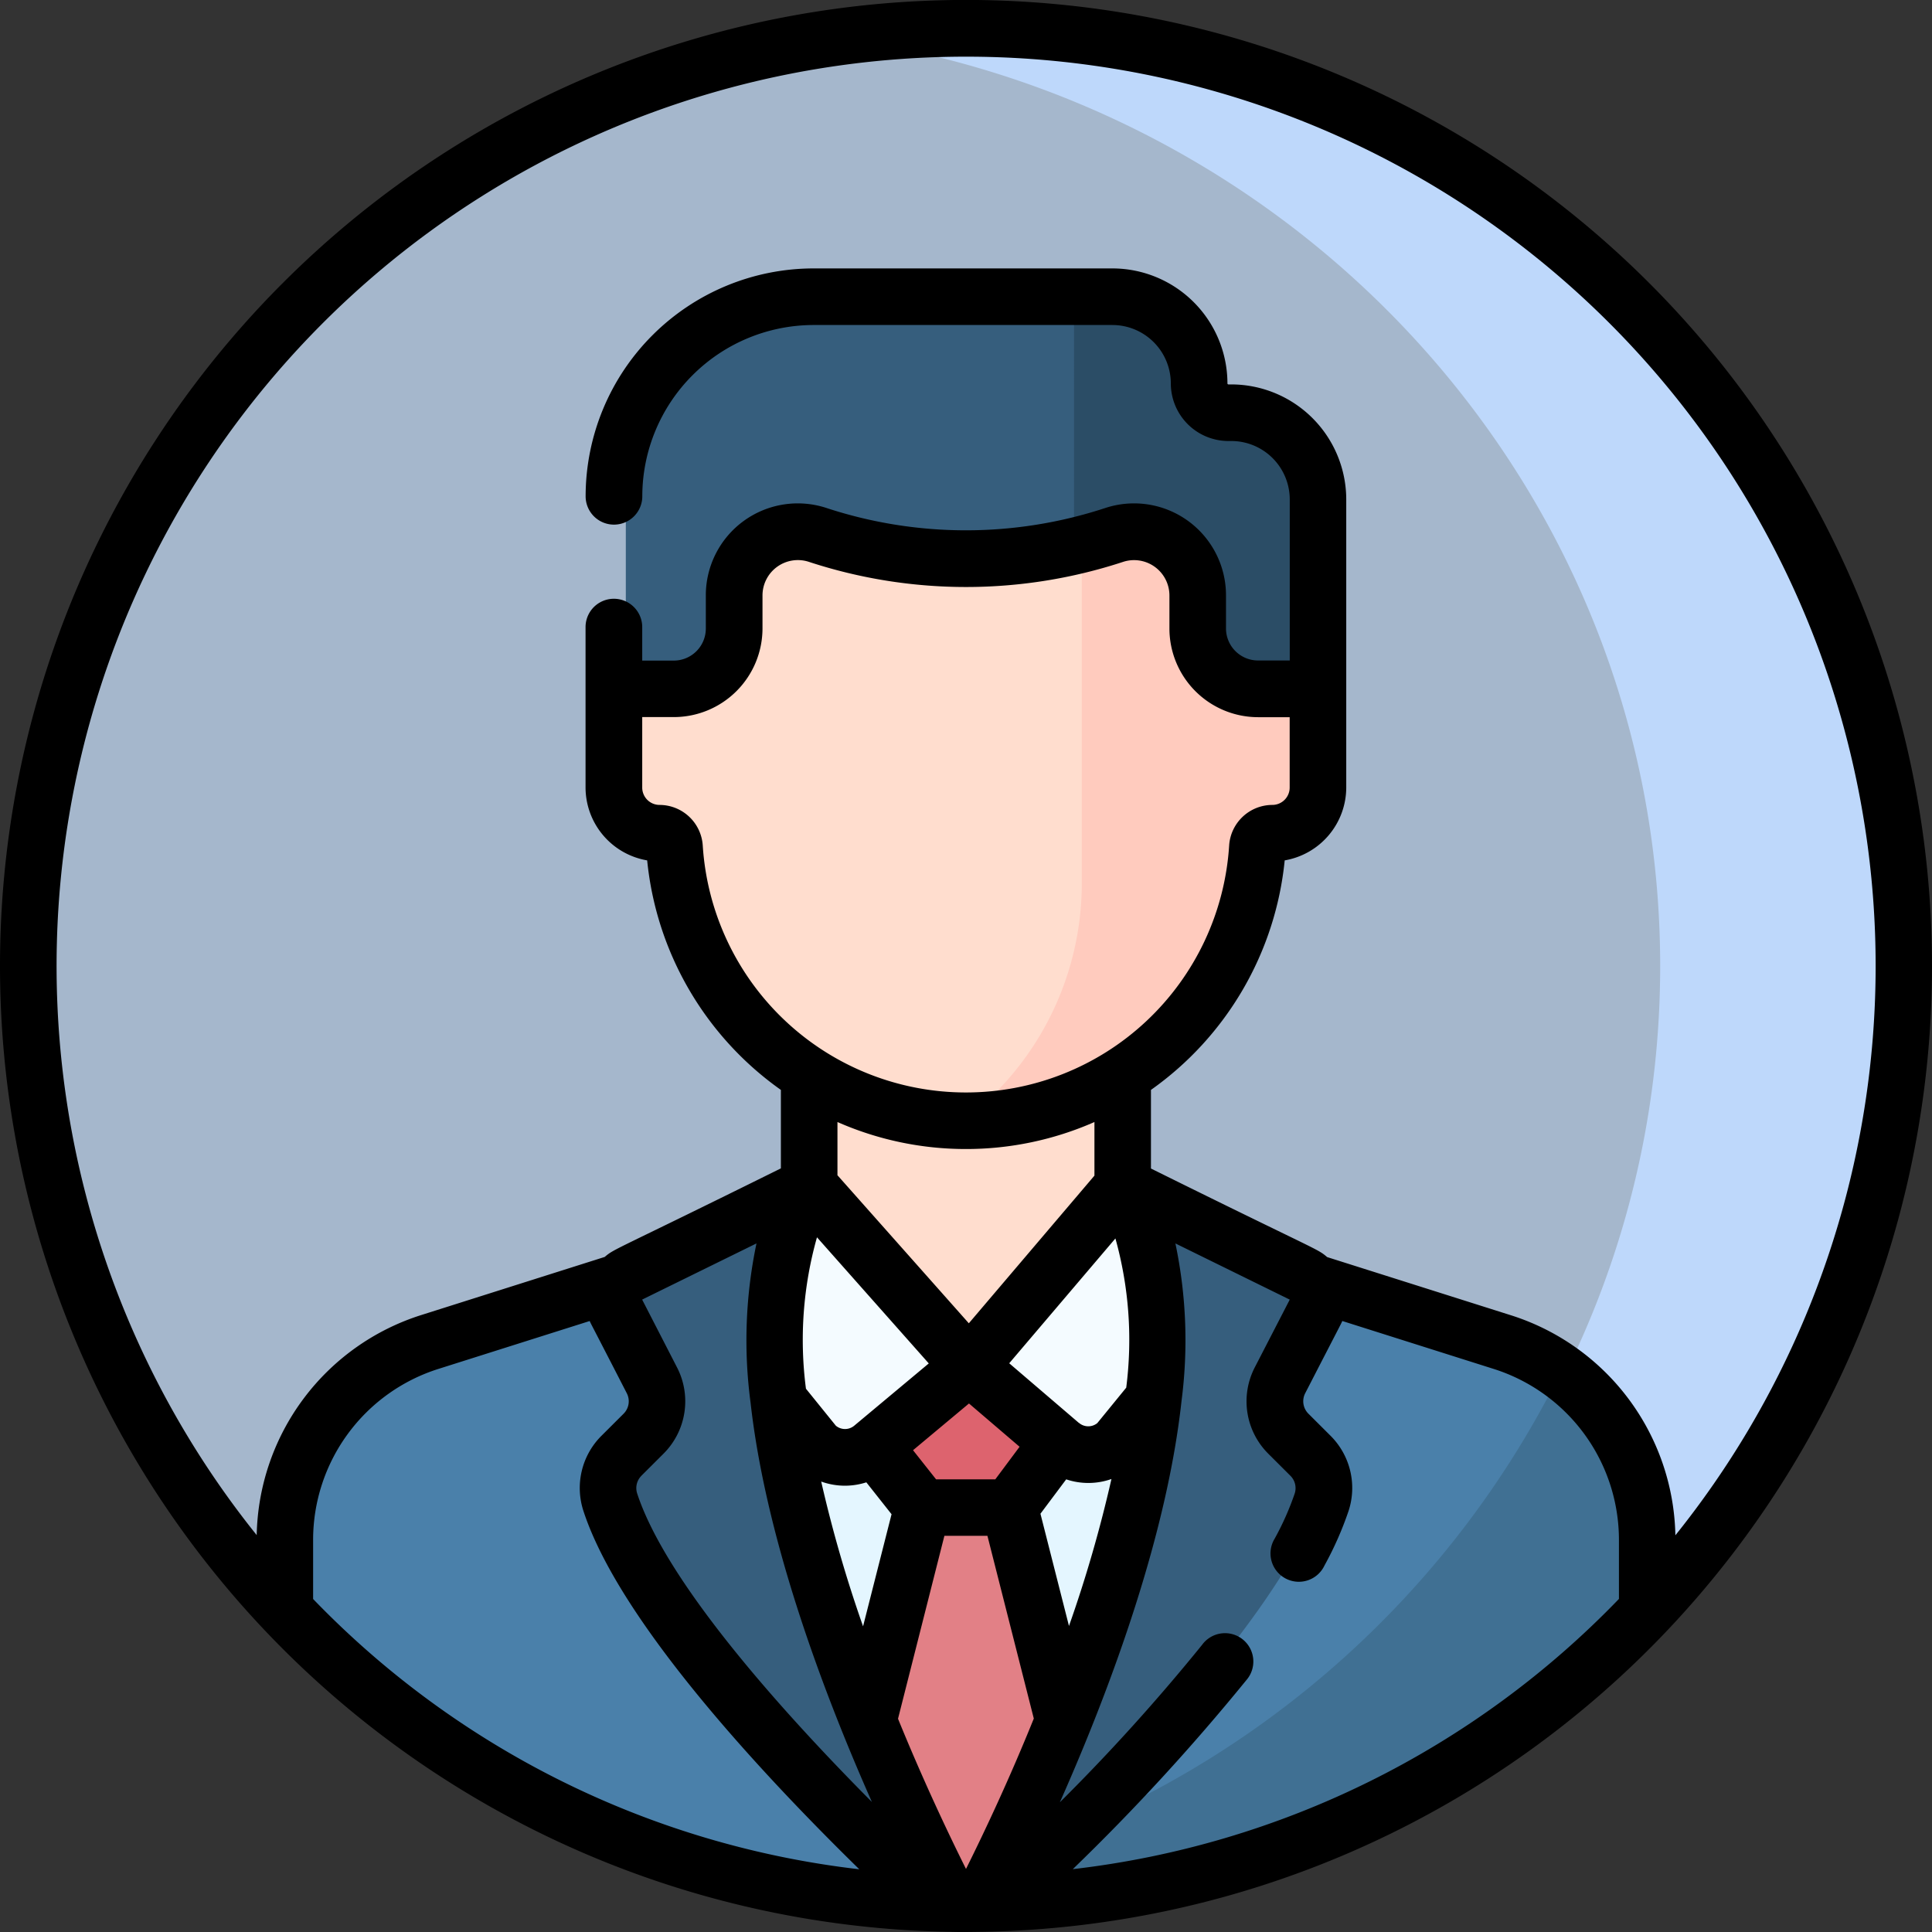 <svg xmlns="http://www.w3.org/2000/svg" width="75" height="75" viewBox="0 0 75 75">
  <rect x="0" y="0" width="75" height="75" fill="#333333" stroke="none"/>
  <g id="user-guide" transform="translate(-1012 -303)">
    <g id="Group_47" data-name="Group 47">
      <g id="user-guide-2" data-name="user-guide" transform="translate(1013.12 304.12)">
        <circle id="Ellipse_2" data-name="Ellipse 2" cx="36.38" cy="36.38" r="36.38" fill="#cbe2ff" opacity="0.75"/>
        <path id="Path_33" data-name="Path 33" d="M229.127,7.5a38.187,38.187,0,0,0-4.717.291C242.675,10.063,256.8,25.355,256.8,43.88S242.676,77.7,224.41,79.969a38.213,38.213,0,0,0,4.717.291c20.493,0,37.105-16.288,37.105-36.38S249.62,7.5,229.127,7.5Z" transform="translate(-193.472 -7.5)" fill="#bed8fb"/>
        <g id="Group_35" data-name="Group 35" transform="translate(10.151 10.621)">
          <g id="Group_34" data-name="Group 34">
            <g id="Group_33" data-name="Group 33">
              <path id="Path_34" data-name="Path 34" d="M184.644,82.062a3.346,3.346,0,0,0-3.253-3.431H170.182a7.7,7.7,0,0,0-7.486,7.9V95.3h26.409V86.653a3.346,3.346,0,0,0-3.253-3.431h-.11A1.13,1.13,0,0,1,184.644,82.062Z" transform="translate(-149.673 -78.631)" fill="#365e7d"/>
              <path id="Path_35" data-name="Path 35" d="M292.1,83.222h-.116a1.159,1.159,0,0,1-1.159-1.159,3.431,3.431,0,0,0-3.431-3.431h-1.3V95.3h9.434V86.654A3.431,3.431,0,0,0,292.1,83.222Z" transform="translate(-255.672 -78.632)" fill="#2b4d66"/>
              <path id="Path_36" data-name="Path 36" d="M127.94,342.974a8.224,8.224,0,0,0-5.6-7.86l-9.858-3.207-10.768-.389-10.773.389-9.858,3.207a8.224,8.224,0,0,0-5.6,7.86v2.767a35.559,35.559,0,0,0,26.165,11.605,37.6,37.6,0,0,0,4.348-.258,35.681,35.681,0,0,0,21.946-11.347v-2.767Z" transform="translate(-75.481 -295.208)" fill="#4a80aa"/>
              <path id="Path_37" data-name="Path 37" d="M256.132,374.5v-2.767a8.243,8.243,0,0,0-3.059-6.408,37.136,37.136,0,0,1-28.6,20.483,37.437,37.437,0,0,0,4.642.3,39.686,39.686,0,0,0,4.468-.258A37.012,37.012,0,0,0,256.132,374.5Z" transform="translate(-203.673 -323.968)" fill="#407093"/>
              <g id="Group_23" data-name="Group 23" transform="translate(18.668 33.739)">
                <path id="Path_38" data-name="Path 38" d="M220.187,317.126l-7.262-2.826-7.269,2.826c-1.742,8.259,4.717,21.7,6.7,25.566.166,0,.331.007.5.007.21,0,.419-.006.629-.01C215.472,338.824,221.928,325.384,220.187,317.126Z" transform="translate(-205.361 -314.3)" fill="#e4f6ff"/>
              </g>
              <path id="Path_39" data-name="Path 39" d="M227.732,399.54l-2.937,11.552,3.693,4.112c.65.014,1.3.011,1.946-.007l3.687-4.074-2.944-11.583h-3.445Z" transform="translate(-203.225 -353.073)" fill="#e28086"/>
              <path id="Path_40" data-name="Path 40" d="M245.419,492.617c.3.008.6.013.9.014.35,0,.7-.007,1.047-.016l1.871-2.067a36.826,36.826,0,0,1-4.538,1.272Z" transform="translate(-220.177 -430.491)" fill="#dd636e"/>
              <g id="Group_31" data-name="Group 31" transform="translate(12.298 9.297)">
                <g id="Group_30" data-name="Group 30" transform="translate(7.728 21.117)">
                  <g id="Group_29" data-name="Group 29">
                    <g id="Group_28" data-name="Group 28">
                      <g id="Group_27" data-name="Group 27">
                        <g id="Group_26" data-name="Group 26">
                          <g id="Group_25" data-name="Group 25">
                            <g id="Group_24" data-name="Group 24">
                              <path id="Path_41" data-name="Path 41" d="M226.852,288.854v-6.532h-12.4v6.532c0,3.425,6.2,7.167,6.2,7.167S226.852,292.279,226.852,288.854Z" transform="translate(-214.448 -282.322)" fill="#ffddce"/>
                            </g>
                          </g>
                        </g>
                      </g>
                    </g>
                  </g>
                </g>
                <path id="Path_42" data-name="Path 42" d="M190.554,147.114h-2.371a2.388,2.388,0,0,1-2.388-2.388v-1.307a2.521,2.521,0,0,0-3.312-2.393,18.67,18.67,0,0,1-11.715,0l0,0a2.521,2.521,0,0,0-3.311,2.393v1.307a2.388,2.388,0,0,1-2.388,2.388h-2.371v3.9a1.806,1.806,0,0,0,1.806,1.806.594.594,0,0,1,.591.561,11.556,11.556,0,0,0,23.065,0,.594.594,0,0,1,.591-.561,1.806,1.806,0,0,0,1.806-1.806v-3.9Z" transform="translate(-162.695 -140.896)" fill="#ffddce"/>
                <path id="Path_43" data-name="Path 43" d="M260.353,147.116a2.388,2.388,0,0,1-2.388-2.388v-1.307a2.521,2.521,0,0,0-3.312-2.393q-.676.223-1.364.392v12.9a11.553,11.553,0,0,1-5.758,9.821,11.543,11.543,0,0,0,12.794-10.75.594.594,0,0,1,.591-.561,1.806,1.806,0,0,0,1.806-1.806v-3.9h-2.371Z" transform="translate(-234.864 -140.899)" fill="#ffcbbe"/>
              </g>
              <g id="Group_32" data-name="Group 32" transform="translate(15.161 34.224)">
                <path id="Path_44" data-name="Path 44" d="M186.737,314.3l-4.864,3.952,5.1,6.307a1.69,1.69,0,0,0,2.262.086l3.836-3.2Z" transform="translate(-181.873 -314.3)" fill="#f4fbff"/>
                <path id="Path_45" data-name="Path 45" d="M262.943,314.3l-6.072,7.141,3.605,3.083a1.69,1.69,0,0,0,2.268-.066l5.064-6.206Z" transform="translate(-245.673 -314.3)" fill="#f4fbff"/>
              </g>
            </g>
            <path id="Path_46" data-name="Path 46" d="M169.1,314.3l-7.139,3.507a1.081,1.081,0,0,0-.484,1.466l1.4,2.712a1.816,1.816,0,0,1-.331,2.118l-.87.869a1.811,1.811,0,0,0-.445,1.846c1.689,5.148,9.816,13.02,12.892,15.868q.31.008.622.012C172.51,338.359,164.606,321.876,169.1,314.3Z" transform="translate(-148.807 -280.561)" fill="#365e7d"/>
            <path id="Path_47" data-name="Path 47" d="M271.951,324.1a1.816,1.816,0,0,1-.331-2.118l1.4-2.712a1.081,1.081,0,0,0-.484-1.466L265.4,314.3c4.49,7.574-3.409,24.05-5.641,28.394q.315-.005.628-.016c3.082-2.855,11.2-10.717,12.884-15.86a1.812,1.812,0,0,0-.445-1.846l-.87-.869Z" transform="translate(-233.229 -280.561)" fill="#365e7d"/>
            <path id="Path_48" data-name="Path 48" d="M235.352,362.124l-3.777,3.155,1.925,2.432h3.445l1.925-2.576Z" transform="translate(-208.993 -320.852)" fill="#dd636e"/>
          </g>
        </g>
      </g>
      <path id="Path_49" data-name="Path 49" d="M75,37.5A37.5,37.5,0,1,0,36.9,74.993c.352.016,1.118,0,1.133,0h.039A37.49,37.49,0,0,0,75,37.5ZM37.5,2.2a35.3,35.3,0,0,1,27.538,57.4,9.15,9.15,0,0,0-6.41-8.55l-7.108-2.25c-.4-.344-.3-.2-6.84-3.438V42.31a12.424,12.424,0,0,0,5.192-8.91,2.876,2.876,0,0,0,2.389-2.83V19.388A4.47,4.47,0,0,0,47.8,14.923h-.113a.038.038,0,0,1-.038-.038,4.47,4.47,0,0,0-4.465-4.465H31.58a8.856,8.856,0,0,0-8.846,8.846,1.1,1.1,0,0,0,2.2,0,6.656,6.656,0,0,1,6.649-6.649h11.6a2.27,2.27,0,0,1,2.268,2.268,2.238,2.238,0,0,0,2.236,2.235H47.8a2.27,2.27,0,0,1,2.268,2.268V25.64H48.837A1.245,1.245,0,0,1,47.593,24.4V23.114A3.569,3.569,0,0,0,42.9,19.723a17.335,17.335,0,0,1-10.807,0A3.569,3.569,0,0,0,27.4,23.114V24.4a1.245,1.245,0,0,1-1.244,1.244H24.931v-1.3a1.1,1.1,0,1,0-2.2,0v6.226A2.876,2.876,0,0,0,25.123,33.4a12.424,12.424,0,0,0,5.191,8.91v3.046c-6.53,3.236-6.444,3.1-6.839,3.438l-7.1,2.249a9.15,9.15,0,0,0-6.41,8.55A35.3,35.3,0,0,1,37.5,2.2ZM24.9,57.287l.854-.852a2.87,2.87,0,0,0,.525-3.358L24.928,50.45l4.439-2.181a18.317,18.317,0,0,0-.23,6.183v0c.568,5.075,2.64,10.83,4.71,15.5-3.409-3.431-7.965-8.477-9.112-11.975a.675.675,0,0,1,.168-.691Zm.027-29.45h1.227A3.445,3.445,0,0,0,29.6,24.4V23.114a1.373,1.373,0,0,1,1.81-1.3,19.545,19.545,0,0,0,12.182,0,1.373,1.373,0,0,1,1.805,1.3V24.4a3.445,3.445,0,0,0,3.441,3.441h1.227v2.732a.674.674,0,0,1-.674.674,1.685,1.685,0,0,0-1.676,1.58,10.238,10.238,0,0,1-20.434,0,1.685,1.685,0,0,0-1.676-1.58.674.674,0,0,1-.674-.674V27.837ZM37.5,72.552c-.713-1.43-1.676-3.467-2.639-5.831l1.8-7.1h1.671l1.8,7.093C39.174,69.087,38.21,71.126,37.5,72.552ZM36.055,52.928,33.16,55.346a.557.557,0,0,1-.712,0l-1.161-1.436a14.642,14.642,0,0,1,.428-5.878ZM32.8,57.675a2.748,2.748,0,0,0,.831-.131l.979,1.238-1.106,4.352a51.372,51.372,0,0,1-1.625-5.62A2.749,2.749,0,0,0,32.8,57.675Zm5.838-.248h-2.3l-.894-1.13,2.172-1.814,1.964,1.68Zm3.24-2.193-2.7-2.312L43.3,48.076a14.652,14.652,0,0,1,.42,5.793l-1.123,1.376a.557.557,0,0,1-.714-.011ZM37.5,44.605a12.358,12.358,0,0,0,4.986-1.048v2.081L37.61,51.37l-5.1-5.747V43.557A12.356,12.356,0,0,0,37.5,44.605Zm4,18.525-1.11-4.367,1-1.335a2.694,2.694,0,0,0,1.756-.013A51,51,0,0,1,41.494,63.13ZM12.155,62.072V59.8a6.964,6.964,0,0,1,4.88-6.664l5.857-1.854c.059.137,0,0,1.438,2.8a.68.68,0,0,1-.124.8l-.854.852a2.861,2.861,0,0,0-.7,2.931c1.4,4.275,6.919,10.194,10.705,13.9a35.031,35.031,0,0,1-21.2-10.49Zm29.489,10.49a83.445,83.445,0,0,0,6.739-7.339,1.1,1.1,0,1,0-1.72-1.368,76.45,76.45,0,0,1-5.519,6.109c2.076-4.679,4.156-10.454,4.719-15.544v-.006a18.277,18.277,0,0,0-.234-6.144l4.439,2.181-1.355,2.626a2.87,2.87,0,0,0,.525,3.359l.854.852a.676.676,0,0,1,.168.691,10.949,10.949,0,0,1-.778,1.752,1.1,1.1,0,1,0,1.933,1.044,13.113,13.113,0,0,0,.933-2.111,2.862,2.862,0,0,0-.7-2.931l-.854-.852a.681.681,0,0,1-.124-.8c1.429-2.775,1.38-2.666,1.438-2.8l5.859,1.855a6.964,6.964,0,0,1,4.88,6.664v2.27a35.029,35.029,0,0,1-21.2,10.49Z" transform="translate(1012 303)"/>
    </g>
  </g>
</svg>
